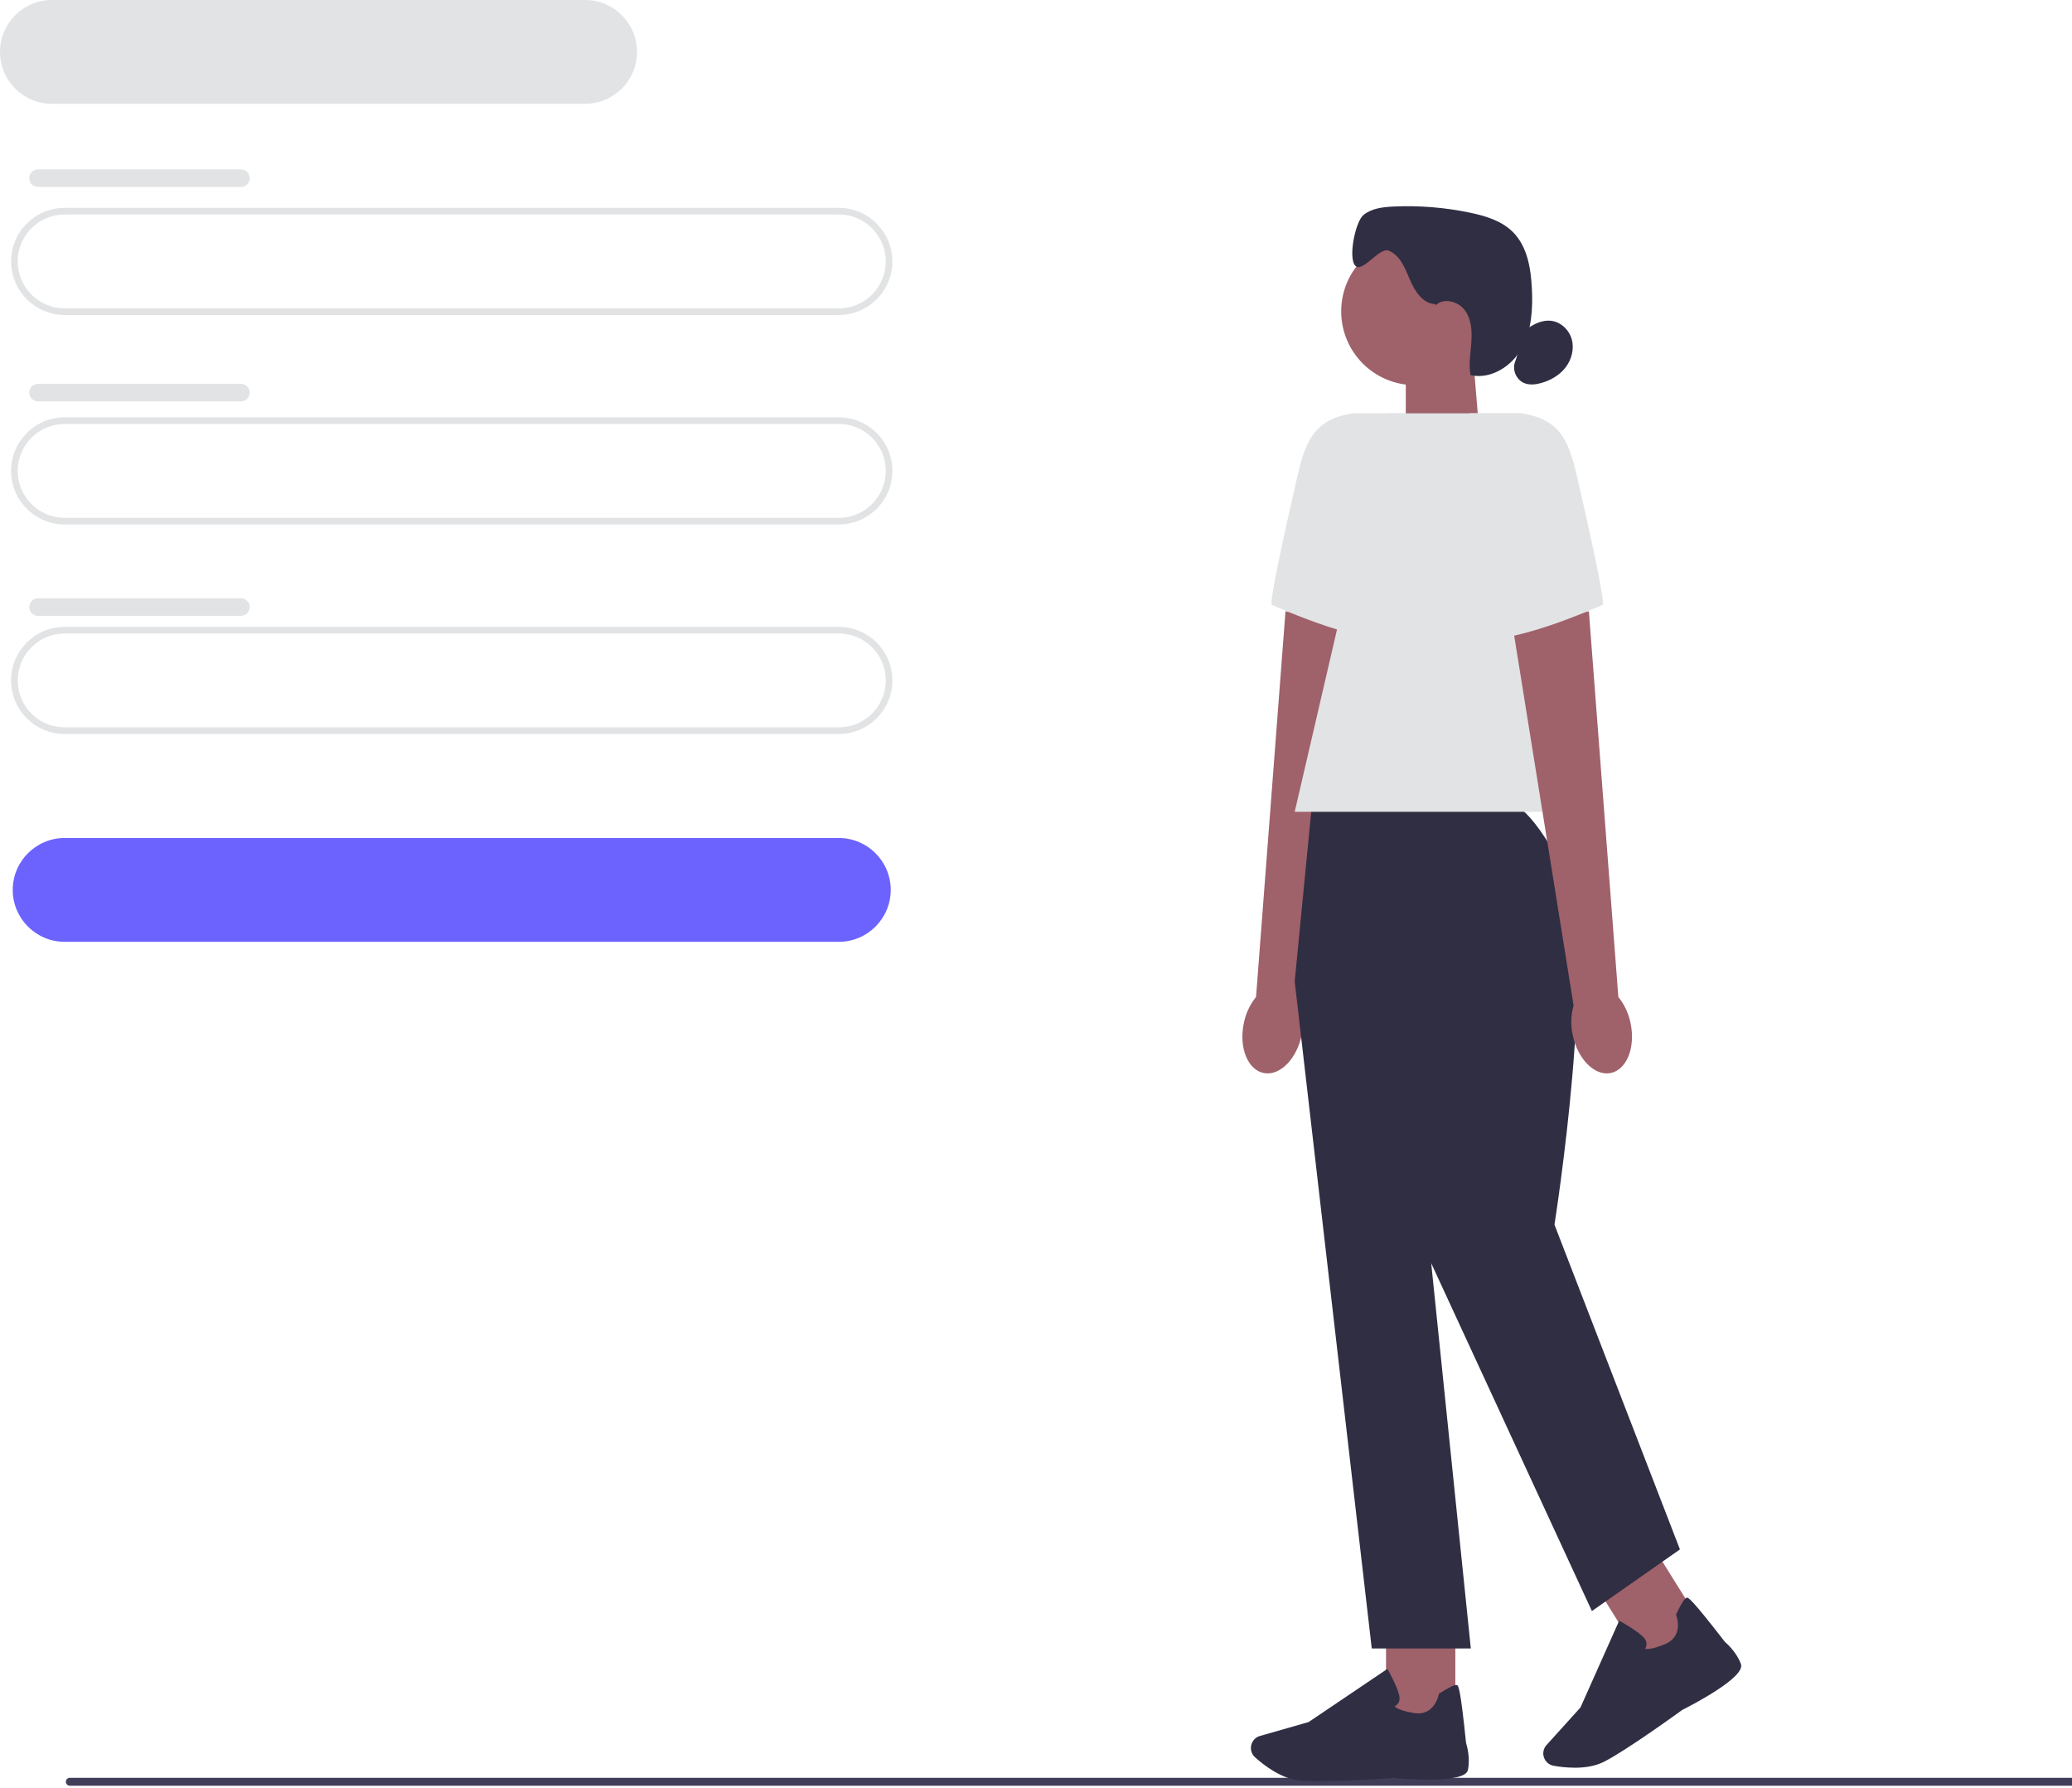<svg width="626" height="540" viewBox="0 0 626 540" fill="none" xmlns="http://www.w3.org/2000/svg">
<g clip-path="url(#clip0_11_58)">
<path d="M19.9 538.23C19.9 538.89 20.43 539.42 21.09 539.42H750.38C751.04 539.42 751.57 538.89 751.57 538.23C751.57 537.57 751.04 537.04 750.38 537.04H21.09C20.43 537.04 19.9 537.57 19.9 538.23Z" fill="#3F3D58"/>
<path d="M253.43 95.15H19.53C10.61 95.15 3.35 87.89 3.35 78.97C3.35 70.05 10.61 62.79 19.53 62.79H253.43C262.35 62.79 269.61 70.05 269.61 78.97C269.61 87.89 262.35 95.15 253.43 95.15ZM19.53 64.79C11.71 64.79 5.35 71.15 5.35 78.97C5.35 86.79 11.71 93.15 19.53 93.15H253.43C261.25 93.15 267.61 86.79 267.61 78.97C267.61 71.15 261.25 64.79 253.43 64.79H19.53Z" fill="#E2E3E4"/>
<path d="M253.43 284.5H19.53C10.88 284.5 3.85 277.47 3.85 268.82C3.85 260.17 10.88 253.14 19.53 253.14H253.43C262.08 253.14 269.11 260.17 269.11 268.82C269.11 277.47 262.08 284.5 253.43 284.5Z" fill="#6C63FF"/>
<path d="M176.78 31.36H15.68C7.03 31.36 0 24.33 0 15.68C0 7.03 7.03 0 15.68 0H176.78C185.43 0 192.46 7.03 192.46 15.68C192.46 24.33 185.43 31.36 176.78 31.36Z" fill="#E2E3E4"/>
<path d="M253.43 158.43H19.53C10.61 158.43 3.35 151.17 3.35 142.25C3.35 133.33 10.61 126.07 19.53 126.07H253.43C262.35 126.07 269.61 133.33 269.61 142.25C269.61 151.17 262.35 158.43 253.43 158.43ZM19.53 128.07C11.71 128.07 5.35 134.43 5.35 142.25C5.35 150.07 11.71 156.43 19.53 156.43H253.43C261.25 156.43 267.61 150.07 267.61 142.25C267.61 134.43 261.25 128.07 253.43 128.07H19.53Z" fill="#E2E3E4"/>
<path d="M253.43 221.72H19.53C10.61 221.72 3.35 214.46 3.35 205.54C3.35 196.62 10.61 189.36 19.53 189.36H253.43C262.35 189.36 269.61 196.62 269.61 205.54C269.61 214.46 262.35 221.72 253.43 221.72ZM19.53 191.36C11.71 191.36 5.35 197.72 5.35 205.54C5.35 213.36 11.71 219.72 19.53 219.72H253.43C261.25 219.72 267.61 213.36 267.61 205.54C267.61 197.72 261.25 191.36 253.43 191.36H19.53Z" fill="#E2E3E4"/>
<path d="M11.49 51.17H72.79C74.25 51.17 75.44 52.35 75.44 53.82C75.44 55.28 74.25 56.47 72.79 56.47H11.49C10.03 56.47 8.84 55.29 8.84 53.82C8.84 52.36 10.03 51.17 11.49 51.17Z" fill="#E2E3E4"/>
<path d="M11.49 115.95H72.79C74.25 115.95 75.44 117.13 75.44 118.59C75.44 120.05 74.25 121.24 72.79 121.24H11.49C10.03 121.24 8.84 120.06 8.84 118.6C8.84 117.14 10.03 115.95 11.49 115.95Z" fill="#E2E3E4"/>
<path d="M11.49 180.74H72.79C74.25 180.74 75.44 181.92 75.44 183.39C75.44 184.85 74.25 186.03 72.79 186.03H11.49C10.03 186.03 8.84 184.85 8.84 183.38C8.84 181.92 10.03 180.74 11.49 180.74Z" fill="#E2E3E4"/>
<path d="M447.08 132.26L424.72 139.62V107.43H445.01L447.08 132.26Z" fill="#9F616A"/>
<path d="M427.49 116.34C439.795 116.34 449.77 106.365 449.77 94.06C449.77 81.755 439.795 71.78 427.49 71.78C415.185 71.78 405.21 81.755 405.21 94.06C405.21 106.365 415.185 116.34 427.49 116.34Z" fill="#9F616A"/>
<path d="M433.61 91.85C429.88 91.74 427.43 87.97 425.98 84.53C424.53 81.09 423.04 77.14 419.58 75.72C416.75 74.56 411.76 82.41 409.53 80.32C407.2 78.14 409.47 66.95 411.94 64.94C414.41 62.93 417.79 62.54 420.97 62.39C428.73 62.03 436.54 62.66 444.15 64.25C448.86 65.23 453.7 66.71 457.1 70.11C461.4 74.43 462.5 80.94 462.81 87.03C463.13 93.26 462.77 99.78 459.74 105.23C456.71 110.68 450.37 114.7 444.29 113.31C443.68 110.01 444.3 106.62 444.54 103.26C444.77 99.91 444.53 96.29 442.48 93.62C440.44 90.95 436.06 89.89 433.68 92.26" fill="#2F2E43"/>
<path d="M461.02 99.57C463.25 97.94 465.92 96.57 468.66 96.91C471.62 97.27 474.13 99.71 474.89 102.6C475.65 105.49 474.8 108.67 472.96 111.03C471.13 113.39 468.4 114.95 465.52 115.73C463.85 116.18 462.02 116.37 460.43 115.69C458.09 114.68 456.82 111.69 457.74 109.31" fill="#2F2E43"/>
<path d="M375.76 309.2C374.27 316.52 377 323.21 381.84 324.14C386.68 325.07 391.81 319.88 393.29 312.56C393.92 309.64 393.82 306.62 393 303.74L411.43 188.99L388.38 184.65L379.48 301.15C377.59 303.51 376.32 306.27 375.76 309.21V309.2Z" fill="#9F616A"/>
<path d="M424.48 124.85H408.75C397.63 126.54 394.61 132.47 392.08 143.43C388.22 160.15 383.29 182.41 384.27 182.74C385.84 183.26 412.62 195.86 426.27 192.98L424.48 124.85Z" fill="#E2E3E4"/>
<path d="M439.69 490.36H418.75V520.07H439.69V490.36Z" fill="#9F616A"/>
<path d="M398.36 538.05C396.16 538.05 394.2 538 392.72 537.86C387.16 537.35 381.85 533.24 379.18 530.84C377.98 529.76 377.6 528.04 378.22 526.56C378.67 525.5 379.56 524.7 380.67 524.39L395.37 520.19L419.17 504.13L419.44 504.61C419.54 504.79 421.88 509 422.66 511.84C422.96 512.92 422.88 513.82 422.43 514.52C422.12 515 421.68 515.28 421.33 515.44C421.76 515.89 423.11 516.81 427.27 517.47C433.34 518.43 434.62 512.14 434.67 511.88L434.71 511.67L434.89 511.55C437.78 509.69 439.56 508.84 440.17 509.02C440.55 509.13 441.19 509.33 442.92 526.46C443.09 527 444.3 530.94 443.48 534.71C442.59 538.81 424.67 537.4 421.08 537.08C420.98 537.09 407.56 538.05 398.37 538.05H398.36Z" fill="#2F2E43"/>
<path d="M499.316 467.018L481.548 478.099L497.27 503.308L515.038 492.227L499.316 467.018Z" fill="#9F616A"/>
<path d="M475.72 533.98C473.26 533.98 471 533.68 469.39 533.4C467.81 533.12 466.57 531.86 466.31 530.28C466.13 529.14 466.46 527.99 467.24 527.14L477.49 515.8L489.19 489.58L489.67 489.84C489.85 489.94 494.06 492.27 496.23 494.27C497.06 495.03 497.47 495.84 497.45 496.67C497.44 497.25 497.22 497.71 497 498.04C497.6 498.2 499.23 498.26 503.11 496.62C508.77 494.23 506.53 488.21 506.43 487.96L506.35 487.76L506.44 487.57C507.91 484.46 508.96 482.8 509.58 482.63C509.97 482.52 510.61 482.35 521.14 495.98C521.57 496.34 524.68 499.05 525.98 502.68C527.39 506.63 511.44 514.92 508.23 516.54C508.13 516.62 491.44 528.75 484.58 532.2C481.86 533.57 478.64 533.99 475.71 533.99L475.72 533.98Z" fill="#2F2E43"/>
<path d="M455.11 241.91H396.48L391.16 296.45L414.44 497.97H444.37L432.4 381.58L480.95 486.66L507.55 468.04L469.64 369.94C469.64 369.94 483.18 284.48 472.54 263.19C461.9 241.91 455.11 241.91 455.11 241.91Z" fill="#2F2E43"/>
<path d="M484.28 245.23H391.16L419.1 124.85H459.67L484.28 245.23Z" fill="#E2E3E4"/>
<path d="M492.66 309.2C494.15 316.52 491.42 323.21 486.58 324.14C481.74 325.07 476.61 319.88 475.13 312.56C474.5 309.64 474.6 306.62 475.42 303.74L456.99 188.99L480.04 184.65L488.94 301.15C490.83 303.51 492.1 306.27 492.66 309.21V309.2Z" fill="#9F616A"/>
<path d="M443.94 124.85H459.67C470.79 126.54 473.81 132.47 476.34 143.43C480.2 160.15 485.13 182.41 484.15 182.74C482.58 183.26 455.8 195.86 442.15 192.98L443.94 124.85Z" fill="#E2E3E4"/>
</g>
<defs>
<clipPath id="clip0_11_58">
<rect width="751.57" height="539.42" fill="white"/>
</clipPath>
</defs>
</svg>
